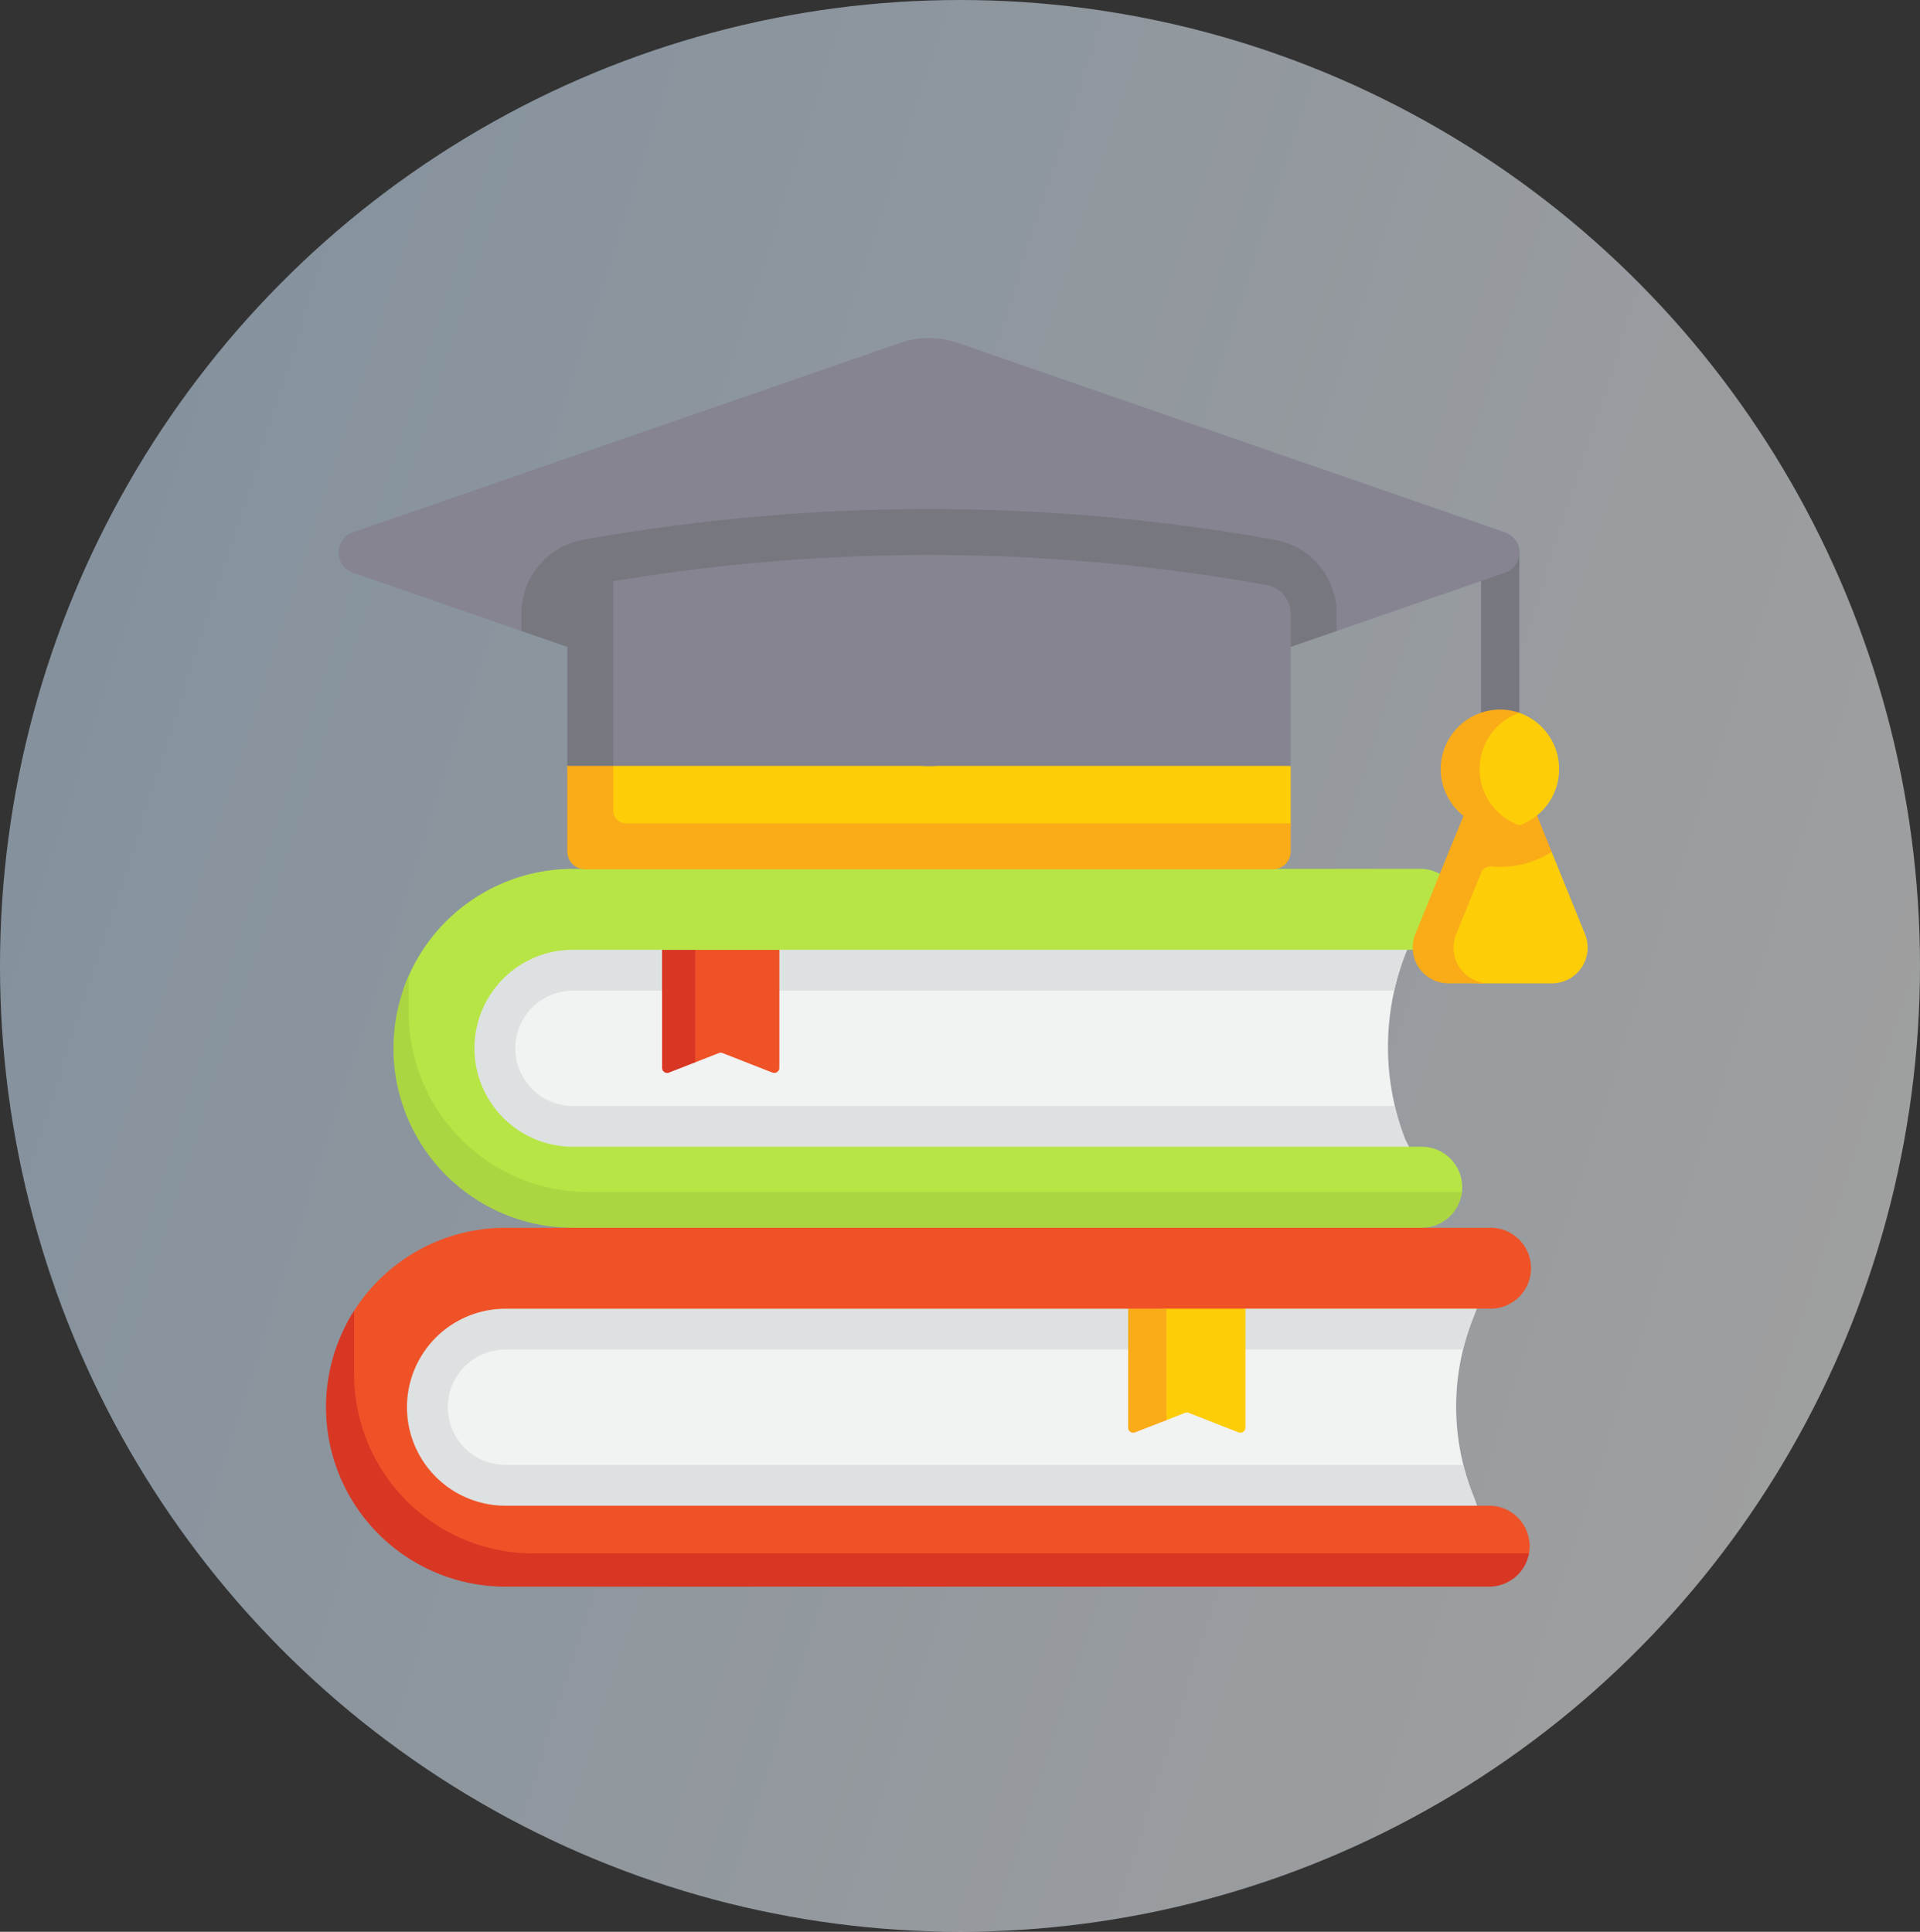 <svg xmlns="http://www.w3.org/2000/svg" xmlns:xlink="http://www.w3.org/1999/xlink" width="159" height="160" viewBox="0 0 159 160">
  <rect x="0" y="0" width="159" height="160" fill="#333333" stroke="none"/>
  <defs>
    <linearGradient id="linear-gradient" x1="1" y1="0.638" x2="-0.024" y2="0.308" gradientUnits="objectBoundingBox">
      <stop offset="0" stop-color="#fff"/>
      <stop offset="1" stop-color="#cae4fc"/>
    </linearGradient>
  </defs>
  <g id="Education" transform="translate(-0.326 0.254)">
    <ellipse id="Ellipse_404" data-name="Ellipse 404" cx="79.5" cy="80" rx="79.5" ry="80" transform="translate(0.326 -0.254)" opacity="0.53" fill="url(#linear-gradient)"/>
    <g id="education-2" data-name="education" transform="translate(27.325 25.228)">
      <path id="Path_20955" data-name="Path 20955" d="M126.76,226.807a21.287,21.287,0,0,0-.127,15.765l1.736,3.4H53.418s-13.954-7.841,0-21.795l74.3-1.531Z" transform="translate(-37.239 -173.617)" fill="#f1f2f2"/>
      <path id="Path_20956" data-name="Path 20956" d="M128.372,245.973H53.421s-13.954-7.841,0-21.8l74.3-1.532-.964,4.16a20.41,20.41,0,0,0-1.059,3.381H57.691a4.776,4.776,0,1,0,0,9.553h68.037a18.348,18.348,0,0,0,.906,2.831Z" transform="translate(-37.242 -173.616)" fill="#dee1e1"/>
      <path id="Path_20957" data-name="Path 20957" d="M112.929,239.656l-68.511-.108c-8.208,0-15.257-5.236-15.257-13.444,0-1.813-.316-4.19.279-5.8A14.867,14.867,0,0,1,43.383,210.6h70.285a3.352,3.352,0,0,1,0,6.7H60.474l-5.195,1.219-4.518-1.219H43.383a8.157,8.157,0,1,0,0,16.314h70.285A3.355,3.355,0,0,1,117,237.369C116.8,239.034,114.646,239.656,112.929,239.656Z" transform="translate(-22.934 -164.118)" fill="#b7e546"/>
      <path id="Path_20958" data-name="Path 20958" d="M114.916,270.394a3.351,3.351,0,0,1-3.328,2.958l-34.724,2.081L41.3,273.352a14.868,14.868,0,0,1-13.595-20.876v3.055A14.862,14.862,0,0,0,42.57,270.394Z" transform="translate(-20.853 -197.143)" fill="#abd641"/>
      <path id="Path_20959" data-name="Path 20959" d="M142.436,252.106v-9.773H135.47l-2.473.248.149,9.1a.422.422,0,0,0,.577.393l1.748-.427,1.955-.766a.421.421,0,0,1,.308,0l4.126,1.616A.423.423,0,0,0,142.436,252.106Z" transform="translate(-104.895 -189.143)" fill="#ef5227"/>
      <path id="Path_20960" data-name="Path 20960" d="M134.449,242.336v9.316l-2.17.849a.423.423,0,0,1-.577-.393v-9.772Z" transform="translate(-103.874 -189.146)" fill="#d83724"/>
      <path id="Path_20961" data-name="Path 20961" d="M154.473,165.059v4.765l-.211,2.113a1.479,1.479,0,0,1-1.479,1.479L96.47,173.2a1.478,1.478,0,0,1-1.479-1.479l-.423-6.666,28.908-1.381Z" transform="translate(-74.586 -127.108)" fill="#fdcd08"/>
      <path id="Path_20962" data-name="Path 20962" d="M454.275,98.609a1.585,1.585,0,0,1-1.585-1.585V80.586a1.585,1.585,0,1,1,3.169,0V97.024a1.585,1.585,0,0,1-1.585,1.585Z" transform="translate(-357.038 -60.323)" fill="#77777f"/>
      <path id="Path_20963" data-name="Path 20963" d="M431.114,189.039c-1.323,3.261-2.654,6.477-3.977,9.738a2.96,2.96,0,0,0,2.717,4.085l2.446.211h5.95a2.96,2.96,0,0,0,2.717-4.085l-2.758-6.8-1.735-3.15h-5.359Z" transform="translate(-336.71 -147.11)" fill="#fdcd08"/>
      <path id="Path_20964" data-name="Path 20964" d="M432.458,191.312a8.033,8.033,0,0,0,4.964-1.2l-1.483-3.707-2.451.733h0l-3.2-.426c-.4,1-.99,2.408-1.394,3.4h0l-2.758,6.8a2.959,2.959,0,0,0,2.715,4.084h3.381a2.959,2.959,0,0,1-2.715-4.084l2.06-5.076A.853.853,0,0,1,432.458,191.312Z" transform="translate(-335.924 -145.031)" fill="#faab18"/>
      <path id="Path_20965" data-name="Path 20965" d="M448.118,153.889a4.922,4.922,0,0,0-3.293-4.658c-.5-.172-1.219.134-1.773.134-2.694,0-4.352,1.8-4.352,4.524s2.015,4.351,4.709,4.351c.555,0,.919.479,1.416.307A4.923,4.923,0,0,0,448.118,153.889Z" transform="translate(-346.004 -115.672)" fill="#fdcd08"/>
      <path id="Path_20966" data-name="Path 20966" d="M443.569,157.748a4.807,4.807,0,0,1-1.585.266,4.924,4.924,0,0,1,0-9.849,4.806,4.806,0,0,1,1.585.266,4.941,4.941,0,0,0,0,9.316Z" transform="translate(-344.749 -114.874)" fill="#faab18"/>
      <path id="Path_20967" data-name="Path 20967" d="M101.537,21.957,87.6,26.782l-3.8-.39L56.745,37.463a8.866,8.866,0,0,1-5.8,0L23.892,26.824l-3.8-.041L6.151,21.957a1.773,1.773,0,0,1,0-3.352L51.472,2.917a7.25,7.25,0,0,1,4.744,0l45.321,15.689a1.773,1.773,0,0,1,0,3.352Z" transform="translate(-3.91 0)" fill="#868491"/>
      <path id="Path_20968" data-name="Path 20968" d="M144.079,78.225v1.43L113.224,90.337a8.866,8.866,0,0,1-5.8,0L76.568,79.656v-1.43A6.216,6.216,0,0,1,81.69,72.1a162.281,162.281,0,0,1,57.268,0,6.221,6.221,0,0,1,5.122,6.123Z" transform="translate(-60.389 -52.874)" fill="#77777f"/>
      <path id="Path_20969" data-name="Path 20969" d="M156.05,92.422v12.6H96.779l-.211-12.177a2.418,2.418,0,0,1,1.99-2.379c.6-.108.785-.635,1.39-.737a158.43,158.43,0,0,1,54.111.314,2.42,2.42,0,0,1,1.99,2.379Z" transform="translate(-76.164 -67.07)" fill="#868491"/>
      <path id="Path_20970" data-name="Path 20970" d="M154.473,169.824v2.324a1.479,1.479,0,0,1-1.479,1.479H96.047a1.479,1.479,0,0,1-1.479-1.479v-7.089l1.9-1.381,1.9,1.381v3.708a1.057,1.057,0,0,0,1.056,1.056Z" transform="translate(-74.586 -127.108)" fill="#faab18"/>
      <path id="Path_20971" data-name="Path 20971" d="M98.371,97.846v15.291h-3.8v-12.6a2.418,2.418,0,0,1,1.99-2.379C97.163,98.051,97.767,97.945,98.371,97.846Z" transform="translate(-74.586 -75.186)" fill="#77777f"/>
      <path id="Path_20972" data-name="Path 20972" d="M114.526,389.925a19.88,19.88,0,0,1,0-15.216l.643-2.856h-86.4s-9.726,10.574.632,20.932l86.332.647Z" transform="translate(-19.423 -291.296)" fill="#f1f2f2"/>
      <path id="Path_20973" data-name="Path 20973" d="M115.731,393.434,29.4,392.787c-10.36-10.358-.632-20.931-.632-20.931l86.816.16-1.057,2.694a19.8,19.8,0,0,0-.944,2.882h-79.3a4.776,4.776,0,1,0,0,9.553h79.323a20.042,20.042,0,0,0,.919,2.783Z" transform="translate(-19.422 -291.299)" fill="#dee1e1"/>
      <path id="Path_20974" data-name="Path 20974" d="M99.092,380.258l-78.117-.144c-8.208,0-15.429-4.632-15.429-12.84,0-2.6-.637-6.192.54-8.321A14.858,14.858,0,0,1,19.1,351.275H100.56a3.352,3.352,0,1,1,0,6.7H80.377L75.1,359.147l-4.439-1.167H19.1a8.157,8.157,0,0,0,0,16.314H100.56a3.355,3.355,0,0,1,3.3,3.958C103.573,379.814,100.737,380.258,99.092,380.258Z" transform="translate(-4.239 -275.066)" fill="#ef5227"/>
      <path id="Path_20975" data-name="Path 20975" d="M99.62,403.925a3.356,3.356,0,0,1-3.3,2.747H14.863A14.864,14.864,0,0,1,2.324,383.826v5.236a14.862,14.862,0,0,0,14.863,14.863Z" transform="translate(0 -300.74)" fill="#d83724"/>
      <path id="Path_20976" data-name="Path 20976" d="M325.082,392.842V382.99h-6.543l-2.9.177.156,9.252a.423.423,0,0,0,.577.393l2.17-.592,1.533-.6a.421.421,0,0,1,.308,0l4.126,1.616A.423.423,0,0,0,325.082,392.842Z" transform="translate(-248.943 -300.08)" fill="#fdcd08"/>
      <path id="Path_20977" data-name="Path 20977" d="M317.541,382.986v9.232l-2.593,1.014a.423.423,0,0,1-.577-.393v-9.853Z" transform="translate(-247.946 -300.077)" fill="#faab18"/>
    </g>
  </g>
</svg>
